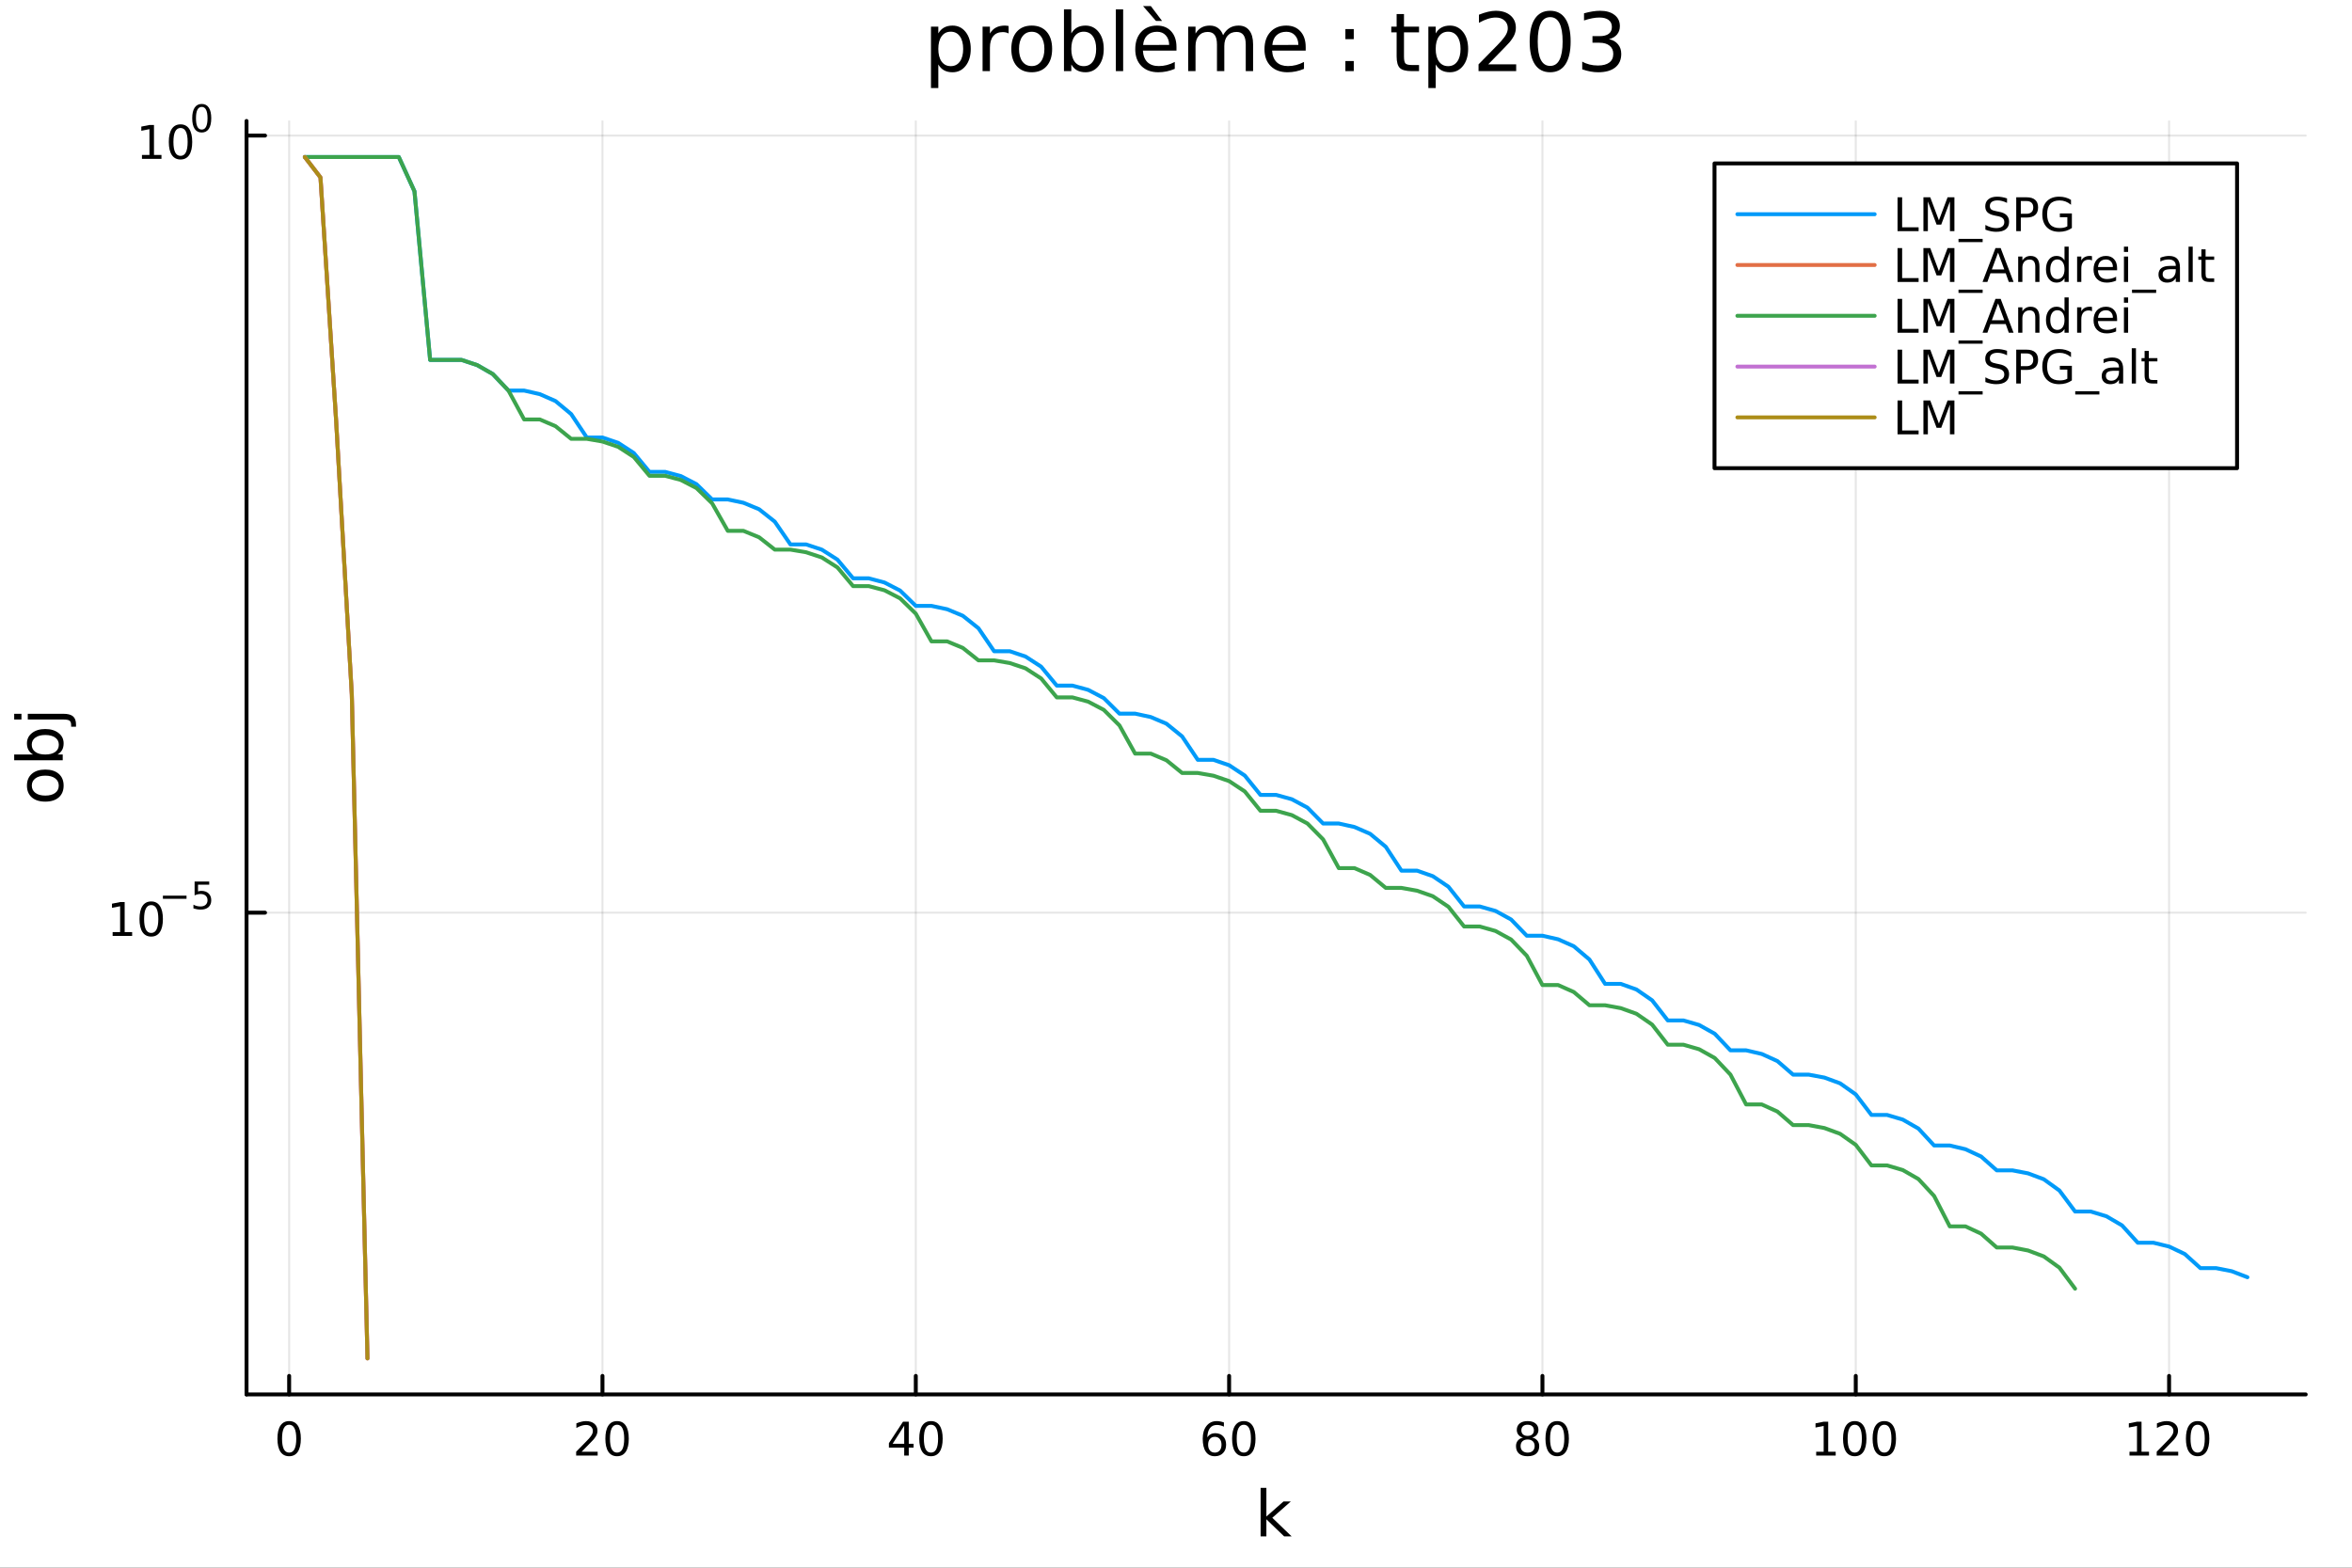 <?xml version="1.0" encoding="utf-8"?>
<svg xmlns="http://www.w3.org/2000/svg" xmlns:xlink="http://www.w3.org/1999/xlink" width="600" height="400" viewBox="0 0 2400 1600">
<rect x="0" y="0" width="2400" height="1600" fill="#333333" stroke="none"/>
<defs>
  <clipPath id="clip250">
    <rect x="0" y="0" width="2400" height="1600"/>
  </clipPath>
</defs>
<path clip-path="url(#clip250)" d="M0 1600 L2400 1600 L2400 0 L0 0  Z" fill="#ffffff" fill-rule="evenodd" fill-opacity="1"/>
<defs>
  <clipPath id="clip251">
    <rect x="480" y="0" width="1681" height="1600"/>
  </clipPath>
</defs>
<path clip-path="url(#clip250)" d="M251.56 1423.18 L2352.76 1423.18 L2352.76 123.472 L251.56 123.472  Z" fill="#ffffff" fill-rule="evenodd" fill-opacity="1"/>
<defs>
  <clipPath id="clip252">
    <rect x="251" y="123" width="2102" height="1301"/>
  </clipPath>
</defs>
<polyline clip-path="url(#clip252)" style="stroke:#000000; stroke-linecap:round; stroke-linejoin:round; stroke-width:2; stroke-opacity:0.1; fill:none" points="295.042,1423.18 295.042,123.472 "/>
<polyline clip-path="url(#clip252)" style="stroke:#000000; stroke-linecap:round; stroke-linejoin:round; stroke-width:2; stroke-opacity:0.1; fill:none" points="614.761,1423.18 614.761,123.472 "/>
<polyline clip-path="url(#clip252)" style="stroke:#000000; stroke-linecap:round; stroke-linejoin:round; stroke-width:2; stroke-opacity:0.1; fill:none" points="934.481,1423.18 934.481,123.472 "/>
<polyline clip-path="url(#clip252)" style="stroke:#000000; stroke-linecap:round; stroke-linejoin:round; stroke-width:2; stroke-opacity:0.1; fill:none" points="1254.2,1423.18 1254.2,123.472 "/>
<polyline clip-path="url(#clip252)" style="stroke:#000000; stroke-linecap:round; stroke-linejoin:round; stroke-width:2; stroke-opacity:0.1; fill:none" points="1573.92,1423.18 1573.92,123.472 "/>
<polyline clip-path="url(#clip252)" style="stroke:#000000; stroke-linecap:round; stroke-linejoin:round; stroke-width:2; stroke-opacity:0.1; fill:none" points="1893.64,1423.18 1893.64,123.472 "/>
<polyline clip-path="url(#clip252)" style="stroke:#000000; stroke-linecap:round; stroke-linejoin:round; stroke-width:2; stroke-opacity:0.1; fill:none" points="2213.36,1423.18 2213.36,123.472 "/>
<polyline clip-path="url(#clip250)" style="stroke:#000000; stroke-linecap:round; stroke-linejoin:round; stroke-width:4; stroke-opacity:1; fill:none" points="251.56,1423.18 2352.76,1423.18 "/>
<polyline clip-path="url(#clip250)" style="stroke:#000000; stroke-linecap:round; stroke-linejoin:round; stroke-width:4; stroke-opacity:1; fill:none" points="295.042,1423.18 295.042,1404.28 "/>
<polyline clip-path="url(#clip250)" style="stroke:#000000; stroke-linecap:round; stroke-linejoin:round; stroke-width:4; stroke-opacity:1; fill:none" points="614.761,1423.18 614.761,1404.28 "/>
<polyline clip-path="url(#clip250)" style="stroke:#000000; stroke-linecap:round; stroke-linejoin:round; stroke-width:4; stroke-opacity:1; fill:none" points="934.481,1423.18 934.481,1404.28 "/>
<polyline clip-path="url(#clip250)" style="stroke:#000000; stroke-linecap:round; stroke-linejoin:round; stroke-width:4; stroke-opacity:1; fill:none" points="1254.2,1423.18 1254.2,1404.28 "/>
<polyline clip-path="url(#clip250)" style="stroke:#000000; stroke-linecap:round; stroke-linejoin:round; stroke-width:4; stroke-opacity:1; fill:none" points="1573.92,1423.18 1573.92,1404.28 "/>
<polyline clip-path="url(#clip250)" style="stroke:#000000; stroke-linecap:round; stroke-linejoin:round; stroke-width:4; stroke-opacity:1; fill:none" points="1893.64,1423.18 1893.64,1404.28 "/>
<polyline clip-path="url(#clip250)" style="stroke:#000000; stroke-linecap:round; stroke-linejoin:round; stroke-width:4; stroke-opacity:1; fill:none" points="2213.36,1423.18 2213.36,1404.28 "/>
<path clip-path="url(#clip250)" d="M295.042 1454.1 Q291.431 1454.1 289.602 1457.66 Q287.797 1461.2 287.797 1468.33 Q287.797 1475.44 289.602 1479.01 Q291.431 1482.55 295.042 1482.55 Q298.676 1482.55 300.482 1479.01 Q302.311 1475.44 302.311 1468.33 Q302.311 1461.2 300.482 1457.66 Q298.676 1454.1 295.042 1454.1 M295.042 1450.39 Q300.852 1450.39 303.908 1455 Q306.986 1459.58 306.986 1468.33 Q306.986 1477.06 303.908 1481.67 Q300.852 1486.25 295.042 1486.25 Q289.232 1486.25 286.153 1481.67 Q283.098 1477.06 283.098 1468.33 Q283.098 1459.58 286.153 1455 Q289.232 1450.39 295.042 1450.39 Z" fill="#000000" fill-rule="nonzero" fill-opacity="1" /><path clip-path="url(#clip250)" d="M593.535 1481.64 L609.854 1481.64 L609.854 1485.58 L587.91 1485.58 L587.91 1481.64 Q590.572 1478.89 595.155 1474.26 Q599.762 1469.61 600.942 1468.27 Q603.187 1465.74 604.067 1464.01 Q604.97 1462.25 604.97 1460.56 Q604.97 1457.8 603.025 1456.07 Q601.104 1454.33 598.002 1454.33 Q595.803 1454.33 593.35 1455.09 Q590.919 1455.86 588.141 1457.41 L588.141 1452.69 Q590.965 1451.55 593.419 1450.97 Q595.873 1450.39 597.91 1450.39 Q603.28 1450.39 606.474 1453.08 Q609.669 1455.77 609.669 1460.26 Q609.669 1462.39 608.859 1464.31 Q608.072 1466.2 605.965 1468.8 Q605.386 1469.47 602.285 1472.69 Q599.183 1475.88 593.535 1481.64 Z" fill="#000000" fill-rule="nonzero" fill-opacity="1" /><path clip-path="url(#clip250)" d="M629.669 1454.1 Q626.058 1454.1 624.229 1457.66 Q622.423 1461.2 622.423 1468.33 Q622.423 1475.44 624.229 1479.01 Q626.058 1482.55 629.669 1482.55 Q633.303 1482.55 635.109 1479.01 Q636.937 1475.44 636.937 1468.33 Q636.937 1461.2 635.109 1457.66 Q633.303 1454.1 629.669 1454.1 M629.669 1450.39 Q635.479 1450.39 638.534 1455 Q641.613 1459.58 641.613 1468.33 Q641.613 1477.06 638.534 1481.67 Q635.479 1486.25 629.669 1486.25 Q623.859 1486.25 620.78 1481.67 Q617.724 1477.06 617.724 1468.33 Q617.724 1459.58 620.78 1455 Q623.859 1450.39 629.669 1450.39 Z" fill="#000000" fill-rule="nonzero" fill-opacity="1" /><path clip-path="url(#clip250)" d="M922.652 1455.09 L910.847 1473.54 L922.652 1473.54 L922.652 1455.09 M921.425 1451.02 L927.305 1451.02 L927.305 1473.54 L932.235 1473.54 L932.235 1477.43 L927.305 1477.43 L927.305 1485.58 L922.652 1485.58 L922.652 1477.43 L907.05 1477.43 L907.05 1472.92 L921.425 1451.02 Z" fill="#000000" fill-rule="nonzero" fill-opacity="1" /><path clip-path="url(#clip250)" d="M949.967 1454.1 Q946.356 1454.1 944.527 1457.66 Q942.722 1461.2 942.722 1468.33 Q942.722 1475.44 944.527 1479.01 Q946.356 1482.55 949.967 1482.55 Q953.601 1482.55 955.407 1479.01 Q957.235 1475.44 957.235 1468.33 Q957.235 1461.2 955.407 1457.66 Q953.601 1454.1 949.967 1454.1 M949.967 1450.39 Q955.777 1450.39 958.833 1455 Q961.911 1459.58 961.911 1468.33 Q961.911 1477.06 958.833 1481.67 Q955.777 1486.25 949.967 1486.25 Q944.157 1486.25 941.078 1481.67 Q938.022 1477.06 938.022 1468.33 Q938.022 1459.58 941.078 1455 Q944.157 1450.39 949.967 1450.39 Z" fill="#000000" fill-rule="nonzero" fill-opacity="1" /><path clip-path="url(#clip250)" d="M1239.61 1466.44 Q1236.46 1466.44 1234.61 1468.59 Q1232.78 1470.74 1232.78 1474.49 Q1232.78 1478.22 1234.61 1480.39 Q1236.46 1482.55 1239.61 1482.55 Q1242.75 1482.55 1244.58 1480.39 Q1246.43 1478.22 1246.43 1474.49 Q1246.43 1470.74 1244.58 1468.59 Q1242.75 1466.44 1239.61 1466.44 M1248.89 1451.78 L1248.89 1456.04 Q1247.13 1455.21 1245.32 1454.77 Q1243.54 1454.33 1241.78 1454.33 Q1237.15 1454.33 1234.7 1457.45 Q1232.27 1460.58 1231.92 1466.9 Q1233.29 1464.89 1235.35 1463.82 Q1237.41 1462.73 1239.88 1462.73 Q1245.09 1462.73 1248.1 1465.9 Q1251.13 1469.05 1251.13 1474.49 Q1251.13 1479.82 1247.98 1483.03 Q1244.84 1486.25 1239.61 1486.25 Q1233.61 1486.25 1230.44 1481.67 Q1227.27 1477.06 1227.27 1468.33 Q1227.27 1460.14 1231.16 1455.28 Q1235.05 1450.39 1241.6 1450.39 Q1243.36 1450.39 1245.14 1450.74 Q1246.94 1451.09 1248.89 1451.78 Z" fill="#000000" fill-rule="nonzero" fill-opacity="1" /><path clip-path="url(#clip250)" d="M1269.19 1454.1 Q1265.58 1454.1 1263.75 1457.66 Q1261.94 1461.2 1261.94 1468.33 Q1261.94 1475.44 1263.75 1479.01 Q1265.58 1482.55 1269.19 1482.55 Q1272.82 1482.55 1274.63 1479.01 Q1276.46 1475.44 1276.46 1468.33 Q1276.46 1461.2 1274.63 1457.66 Q1272.82 1454.1 1269.19 1454.1 M1269.19 1450.39 Q1275 1450.39 1278.05 1455 Q1281.13 1459.58 1281.13 1468.33 Q1281.13 1477.06 1278.05 1481.67 Q1275 1486.25 1269.19 1486.25 Q1263.38 1486.25 1260.3 1481.67 Q1257.24 1477.06 1257.24 1468.33 Q1257.24 1459.58 1260.3 1455 Q1263.38 1450.39 1269.19 1450.39 Z" fill="#000000" fill-rule="nonzero" fill-opacity="1" /><path clip-path="url(#clip250)" d="M1558.79 1469.17 Q1555.46 1469.17 1553.54 1470.95 Q1551.64 1472.73 1551.64 1475.86 Q1551.64 1478.98 1553.54 1480.77 Q1555.46 1482.55 1558.79 1482.55 Q1562.13 1482.55 1564.05 1480.77 Q1565.97 1478.96 1565.97 1475.86 Q1565.97 1472.73 1564.05 1470.95 Q1562.15 1469.17 1558.79 1469.17 M1554.12 1467.18 Q1551.11 1466.44 1549.42 1464.38 Q1547.75 1462.32 1547.75 1459.35 Q1547.75 1455.21 1550.69 1452.8 Q1553.65 1450.39 1558.79 1450.39 Q1563.95 1450.39 1566.89 1452.8 Q1569.83 1455.21 1569.83 1459.35 Q1569.83 1462.32 1568.14 1464.38 Q1566.48 1466.44 1563.49 1467.18 Q1566.87 1467.96 1568.75 1470.26 Q1570.64 1472.55 1570.64 1475.86 Q1570.64 1480.88 1567.57 1483.57 Q1564.51 1486.25 1558.79 1486.25 Q1553.07 1486.25 1550 1483.57 Q1546.94 1480.88 1546.94 1475.86 Q1546.94 1472.55 1548.84 1470.26 Q1550.74 1467.96 1554.12 1467.18 M1552.4 1459.79 Q1552.4 1462.48 1554.07 1463.98 Q1555.76 1465.49 1558.79 1465.49 Q1561.8 1465.49 1563.49 1463.98 Q1565.2 1462.48 1565.2 1459.79 Q1565.2 1457.11 1563.49 1455.6 Q1561.8 1454.1 1558.79 1454.1 Q1555.76 1454.1 1554.07 1455.6 Q1552.4 1457.11 1552.4 1459.79 Z" fill="#000000" fill-rule="nonzero" fill-opacity="1" /><path clip-path="url(#clip250)" d="M1588.95 1454.1 Q1585.34 1454.1 1583.51 1457.66 Q1581.71 1461.2 1581.71 1468.33 Q1581.71 1475.44 1583.51 1479.01 Q1585.34 1482.55 1588.95 1482.55 Q1592.59 1482.55 1594.39 1479.01 Q1596.22 1475.44 1596.22 1468.33 Q1596.22 1461.2 1594.39 1457.66 Q1592.59 1454.1 1588.95 1454.1 M1588.95 1450.39 Q1594.76 1450.39 1597.82 1455 Q1600.9 1459.58 1600.9 1468.33 Q1600.9 1477.06 1597.82 1481.67 Q1594.76 1486.25 1588.95 1486.25 Q1583.14 1486.25 1580.07 1481.67 Q1577.01 1477.06 1577.01 1468.33 Q1577.01 1459.58 1580.07 1455 Q1583.14 1450.39 1588.95 1450.39 Z" fill="#000000" fill-rule="nonzero" fill-opacity="1" /><path clip-path="url(#clip250)" d="M1853.25 1481.64 L1860.88 1481.64 L1860.88 1455.28 L1852.57 1456.95 L1852.57 1452.69 L1860.84 1451.02 L1865.51 1451.02 L1865.51 1481.64 L1873.15 1481.64 L1873.15 1485.58 L1853.25 1485.58 L1853.25 1481.64 Z" fill="#000000" fill-rule="nonzero" fill-opacity="1" /><path clip-path="url(#clip250)" d="M1892.6 1454.1 Q1888.99 1454.1 1887.16 1457.66 Q1885.35 1461.2 1885.35 1468.33 Q1885.35 1475.44 1887.16 1479.01 Q1888.99 1482.55 1892.6 1482.55 Q1896.23 1482.55 1898.04 1479.01 Q1899.87 1475.44 1899.87 1468.33 Q1899.87 1461.2 1898.04 1457.66 Q1896.23 1454.1 1892.6 1454.1 M1892.6 1450.39 Q1898.41 1450.39 1901.46 1455 Q1904.54 1459.58 1904.54 1468.33 Q1904.54 1477.06 1901.46 1481.67 Q1898.41 1486.25 1892.6 1486.25 Q1886.79 1486.25 1883.71 1481.67 Q1880.65 1477.06 1880.65 1468.33 Q1880.65 1459.58 1883.71 1455 Q1886.79 1450.39 1892.6 1450.39 Z" fill="#000000" fill-rule="nonzero" fill-opacity="1" /><path clip-path="url(#clip250)" d="M1922.76 1454.1 Q1919.15 1454.1 1917.32 1457.66 Q1915.51 1461.2 1915.51 1468.33 Q1915.51 1475.44 1917.32 1479.01 Q1919.15 1482.55 1922.76 1482.55 Q1926.39 1482.55 1928.2 1479.01 Q1930.03 1475.44 1930.03 1468.33 Q1930.03 1461.2 1928.2 1457.66 Q1926.39 1454.1 1922.76 1454.1 M1922.76 1450.39 Q1928.57 1450.39 1931.62 1455 Q1934.7 1459.58 1934.7 1468.33 Q1934.7 1477.06 1931.62 1481.67 Q1928.57 1486.25 1922.76 1486.25 Q1916.95 1486.25 1913.87 1481.67 Q1910.81 1477.06 1910.81 1468.33 Q1910.81 1459.58 1913.87 1455 Q1916.95 1450.39 1922.76 1450.39 Z" fill="#000000" fill-rule="nonzero" fill-opacity="1" /><path clip-path="url(#clip250)" d="M2172.96 1481.64 L2180.6 1481.64 L2180.6 1455.28 L2172.29 1456.95 L2172.29 1452.69 L2180.56 1451.02 L2185.23 1451.02 L2185.23 1481.64 L2192.87 1481.64 L2192.87 1485.58 L2172.96 1485.58 L2172.96 1481.64 Z" fill="#000000" fill-rule="nonzero" fill-opacity="1" /><path clip-path="url(#clip250)" d="M2206.34 1481.64 L2222.66 1481.64 L2222.66 1485.58 L2200.72 1485.58 L2200.72 1481.64 Q2203.38 1478.89 2207.96 1474.26 Q2212.57 1469.61 2213.75 1468.27 Q2216 1465.74 2216.88 1464.01 Q2217.78 1462.25 2217.78 1460.56 Q2217.78 1457.8 2215.84 1456.07 Q2213.91 1454.33 2210.81 1454.33 Q2208.61 1454.33 2206.16 1455.09 Q2203.73 1455.86 2200.95 1457.41 L2200.95 1452.69 Q2203.77 1451.55 2206.23 1450.97 Q2208.68 1450.39 2210.72 1450.39 Q2216.09 1450.39 2219.28 1453.08 Q2222.48 1455.77 2222.48 1460.26 Q2222.48 1462.39 2221.67 1464.31 Q2220.88 1466.2 2218.77 1468.8 Q2218.2 1469.47 2215.09 1472.69 Q2211.99 1475.88 2206.34 1481.64 Z" fill="#000000" fill-rule="nonzero" fill-opacity="1" /><path clip-path="url(#clip250)" d="M2242.48 1454.1 Q2238.87 1454.1 2237.04 1457.66 Q2235.23 1461.2 2235.23 1468.33 Q2235.23 1475.44 2237.04 1479.01 Q2238.87 1482.55 2242.48 1482.55 Q2246.11 1482.55 2247.92 1479.01 Q2249.75 1475.44 2249.75 1468.33 Q2249.75 1461.2 2247.92 1457.66 Q2246.11 1454.1 2242.48 1454.1 M2242.48 1450.39 Q2248.29 1450.39 2251.34 1455 Q2254.42 1459.58 2254.42 1468.33 Q2254.42 1477.06 2251.34 1481.67 Q2248.29 1486.25 2242.48 1486.25 Q2236.67 1486.25 2233.59 1481.67 Q2230.53 1477.06 2230.53 1468.33 Q2230.53 1459.58 2233.59 1455 Q2236.67 1450.39 2242.48 1450.39 Z" fill="#000000" fill-rule="nonzero" fill-opacity="1" /><path clip-path="url(#clip250)" d="M1286.34 1518.52 L1292.23 1518.52 L1292.23 1547.77 L1309.7 1532.4 L1317.18 1532.4 L1298.27 1549.07 L1317.98 1568.04 L1310.34 1568.04 L1292.23 1550.63 L1292.23 1568.04 L1286.34 1568.04 L1286.34 1518.52 Z" fill="#000000" fill-rule="nonzero" fill-opacity="1" /><polyline clip-path="url(#clip252)" style="stroke:#000000; stroke-linecap:round; stroke-linejoin:round; stroke-width:2; stroke-opacity:0.1; fill:none" points="251.56,931.48 2352.76,931.48 "/>
<polyline clip-path="url(#clip252)" style="stroke:#000000; stroke-linecap:round; stroke-linejoin:round; stroke-width:2; stroke-opacity:0.1; fill:none" points="251.56,138.374 2352.76,138.374 "/>
<polyline clip-path="url(#clip250)" style="stroke:#000000; stroke-linecap:round; stroke-linejoin:round; stroke-width:4; stroke-opacity:1; fill:none" points="251.56,1423.18 251.56,123.472 "/>
<polyline clip-path="url(#clip250)" style="stroke:#000000; stroke-linecap:round; stroke-linejoin:round; stroke-width:4; stroke-opacity:1; fill:none" points="251.56,931.48 270.458,931.48 "/>
<polyline clip-path="url(#clip250)" style="stroke:#000000; stroke-linecap:round; stroke-linejoin:round; stroke-width:4; stroke-opacity:1; fill:none" points="251.56,138.374 270.458,138.374 "/>
<path clip-path="url(#clip250)" d="M114.931 951.273 L122.57 951.273 L122.57 924.907 L114.26 926.574 L114.26 922.314 L122.524 920.648 L127.2 920.648 L127.2 951.273 L134.839 951.273 L134.839 955.208 L114.931 955.208 L114.931 951.273 Z" fill="#000000" fill-rule="nonzero" fill-opacity="1" /><path clip-path="url(#clip250)" d="M154.283 923.726 Q150.672 923.726 148.843 927.291 Q147.038 930.833 147.038 937.963 Q147.038 945.069 148.843 948.634 Q150.672 952.175 154.283 952.175 Q157.917 952.175 159.723 948.634 Q161.552 945.069 161.552 937.963 Q161.552 930.833 159.723 927.291 Q157.917 923.726 154.283 923.726 M154.283 920.023 Q160.093 920.023 163.149 924.629 Q166.227 929.213 166.227 937.963 Q166.227 946.689 163.149 951.296 Q160.093 955.879 154.283 955.879 Q148.473 955.879 145.394 951.296 Q142.339 946.689 142.339 937.963 Q142.339 929.213 145.394 924.629 Q148.473 920.023 154.283 920.023 Z" fill="#000000" fill-rule="nonzero" fill-opacity="1" /><path clip-path="url(#clip250)" d="M166.227 914.124 L190.339 914.124 L190.339 917.321 L166.227 917.321 L166.227 914.124 Z" fill="#000000" fill-rule="nonzero" fill-opacity="1" /><path clip-path="url(#clip250)" d="M198.577 899.717 L213.491 899.717 L213.491 902.915 L202.056 902.915 L202.056 909.798 Q202.884 909.516 203.711 909.385 Q204.539 909.234 205.366 909.234 Q210.068 909.234 212.814 911.811 Q215.56 914.387 215.56 918.788 Q215.56 923.321 212.739 925.841 Q209.918 928.343 204.783 928.343 Q203.015 928.343 201.172 928.042 Q199.348 927.741 197.392 927.139 L197.392 923.321 Q199.085 924.243 200.89 924.694 Q202.696 925.145 204.708 925.145 Q207.962 925.145 209.861 923.434 Q211.761 921.722 211.761 918.788 Q211.761 915.854 209.861 914.143 Q207.962 912.431 204.708 912.431 Q203.185 912.431 201.661 912.77 Q200.157 913.109 198.577 913.823 L198.577 899.717 Z" fill="#000000" fill-rule="nonzero" fill-opacity="1" /><path clip-path="url(#clip250)" d="M144.855 158.167 L152.493 158.167 L152.493 131.801 L144.183 133.468 L144.183 129.208 L152.447 127.542 L157.123 127.542 L157.123 158.167 L164.762 158.167 L164.762 162.102 L144.855 162.102 L144.855 158.167 Z" fill="#000000" fill-rule="nonzero" fill-opacity="1" /><path clip-path="url(#clip250)" d="M184.206 130.621 Q180.595 130.621 178.766 134.185 Q176.961 137.727 176.961 144.857 Q176.961 151.963 178.766 155.528 Q180.595 159.069 184.206 159.069 Q187.84 159.069 189.646 155.528 Q191.475 151.963 191.475 144.857 Q191.475 137.727 189.646 134.185 Q187.84 130.621 184.206 130.621 M184.206 126.917 Q190.016 126.917 193.072 131.523 Q196.151 136.107 196.151 144.857 Q196.151 153.583 193.072 158.19 Q190.016 162.773 184.206 162.773 Q178.396 162.773 175.317 158.19 Q172.262 153.583 172.262 144.857 Q172.262 136.107 175.317 131.523 Q178.396 126.917 184.206 126.917 Z" fill="#000000" fill-rule="nonzero" fill-opacity="1" /><path clip-path="url(#clip250)" d="M205.855 109.113 Q202.921 109.113 201.436 112.009 Q199.969 114.887 199.969 120.68 Q199.969 126.454 201.436 129.35 Q202.921 132.228 205.855 132.228 Q208.808 132.228 210.275 129.35 Q211.761 126.454 211.761 120.68 Q211.761 114.887 210.275 112.009 Q208.808 109.113 205.855 109.113 M205.855 106.104 Q210.576 106.104 213.059 109.846 Q215.56 113.57 215.56 120.68 Q215.56 127.77 213.059 131.513 Q210.576 135.237 205.855 135.237 Q201.135 135.237 198.633 131.513 Q196.151 127.77 196.151 120.68 Q196.151 113.57 198.633 109.846 Q201.135 106.104 205.855 106.104 Z" fill="#000000" fill-rule="nonzero" fill-opacity="1" /><path clip-path="url(#clip250)" d="M32.462 801.797 Q32.462 806.507 36.154 809.244 Q39.815 811.982 46.212 811.982 Q52.609 811.982 56.302 809.276 Q59.962 806.539 59.962 801.797 Q59.962 797.118 56.27 794.381 Q52.578 791.643 46.212 791.643 Q39.878 791.643 36.186 794.381 Q32.462 797.118 32.462 801.797 M27.497 801.797 Q27.497 794.158 32.462 789.797 Q37.427 785.437 46.212 785.437 Q54.965 785.437 59.962 789.797 Q64.927 794.158 64.927 801.797 Q64.927 809.467 59.962 813.828 Q54.965 818.156 46.212 818.156 Q37.427 818.156 32.462 813.828 Q27.497 809.467 27.497 801.797 Z" fill="#000000" fill-rule="nonzero" fill-opacity="1" /><path clip-path="url(#clip250)" d="M46.212 750.139 Q39.751 750.139 36.09 752.812 Q32.398 755.454 32.398 760.101 Q32.398 764.748 36.09 767.422 Q39.751 770.064 46.212 770.064 Q52.673 770.064 56.365 767.422 Q60.026 764.748 60.026 760.101 Q60.026 755.454 56.365 752.812 Q52.673 750.139 46.212 750.139 M33.767 770.064 Q30.584 768.218 29.056 765.417 Q27.497 762.584 27.497 758.669 Q27.497 752.176 32.653 748.134 Q37.809 744.06 46.212 744.06 Q54.615 744.06 59.771 748.134 Q64.927 752.176 64.927 758.669 Q64.927 762.584 63.399 765.417 Q61.84 768.218 58.657 770.064 L64.004 770.064 L64.004 775.952 L14.479 775.952 L14.479 770.064 L33.767 770.064 Z" fill="#000000" fill-rule="nonzero" fill-opacity="1" /><path clip-path="url(#clip250)" d="M28.356 734.352 L28.356 728.495 L64.641 728.495 Q71.452 728.495 74.508 731.105 Q77.563 733.684 77.563 739.445 L77.563 741.673 L72.598 741.673 L72.598 740.113 Q72.598 736.771 71.038 735.561 Q69.51 734.352 64.641 734.352 L28.356 734.352 M14.479 734.352 L14.479 728.495 L21.895 728.495 L21.895 734.352 L14.479 734.352 Z" fill="#000000" fill-rule="nonzero" fill-opacity="1" /><path clip-path="url(#clip250)" d="M957.467 65.77 L957.467 89.833 L949.972 89.833 L949.972 27.206 L957.467 27.206 L957.467 34.092 Q959.816 30.041 963.381 28.097 Q966.986 26.112 971.969 26.112 Q980.233 26.112 985.377 32.675 Q990.563 39.237 990.563 49.931 Q990.563 60.626 985.377 67.188 Q980.233 73.751 971.969 73.751 Q966.986 73.751 963.381 71.806 Q959.816 69.821 957.467 65.77 M982.825 49.931 Q982.825 41.708 979.423 37.05 Q976.06 32.35 970.146 32.35 Q964.232 32.35 960.829 37.05 Q957.467 41.708 957.467 49.931 Q957.467 58.155 960.829 62.854 Q964.232 67.512 970.146 67.512 Q976.06 67.512 979.423 62.854 Q982.825 58.155 982.825 49.931 Z" fill="#000000" fill-rule="nonzero" fill-opacity="1" /><path clip-path="url(#clip250)" d="M1029.21 34.173 Q1027.95 33.444 1026.45 33.12 Q1025 32.756 1023.21 32.756 Q1016.89 32.756 1013.49 36.888 Q1010.13 40.979 1010.13 48.676 L1010.13 72.576 L1002.63 72.576 L1002.63 27.206 L1010.13 27.206 L1010.13 34.254 Q1012.48 30.122 1016.25 28.138 Q1020.01 26.112 1025.4 26.112 Q1026.17 26.112 1027.1 26.234 Q1028.03 26.315 1029.17 26.517 L1029.21 34.173 Z" fill="#000000" fill-rule="nonzero" fill-opacity="1" /><path clip-path="url(#clip250)" d="M1052.78 32.431 Q1046.79 32.431 1043.31 37.131 Q1039.82 41.789 1039.82 49.931 Q1039.82 58.074 1043.26 62.773 Q1046.75 67.431 1052.78 67.431 Q1058.74 67.431 1062.22 62.732 Q1065.71 58.033 1065.71 49.931 Q1065.71 41.87 1062.22 37.171 Q1058.74 32.431 1052.78 32.431 M1052.78 26.112 Q1062.51 26.112 1068.06 32.431 Q1073.61 38.751 1073.61 49.931 Q1073.61 61.071 1068.06 67.431 Q1062.51 73.751 1052.78 73.751 Q1043.02 73.751 1037.47 67.431 Q1031.96 61.071 1031.96 49.931 Q1031.96 38.751 1037.47 32.431 Q1043.02 26.112 1052.78 26.112 Z" fill="#000000" fill-rule="nonzero" fill-opacity="1" /><path clip-path="url(#clip250)" d="M1118.53 49.931 Q1118.53 41.708 1115.13 37.05 Q1111.77 32.35 1105.85 32.35 Q1099.94 32.35 1096.53 37.05 Q1093.17 41.708 1093.17 49.931 Q1093.17 58.155 1096.53 62.854 Q1099.94 67.512 1105.85 67.512 Q1111.77 67.512 1115.13 62.854 Q1118.53 58.155 1118.53 49.931 M1093.17 34.092 Q1095.52 30.041 1099.09 28.097 Q1102.69 26.112 1107.67 26.112 Q1115.94 26.112 1121.08 32.675 Q1126.27 39.237 1126.27 49.931 Q1126.27 60.626 1121.08 67.188 Q1115.94 73.751 1107.67 73.751 Q1102.69 73.751 1099.09 71.806 Q1095.52 69.821 1093.17 65.77 L1093.17 72.576 L1085.68 72.576 L1085.68 9.544 L1093.17 9.544 L1093.17 34.092 Z" fill="#000000" fill-rule="nonzero" fill-opacity="1" /><path clip-path="url(#clip250)" d="M1138.62 9.544 L1146.08 9.544 L1146.08 72.576 L1138.62 72.576 L1138.62 9.544 Z" fill="#000000" fill-rule="nonzero" fill-opacity="1" /><path clip-path="url(#clip250)" d="M1200.48 48.028 L1200.48 51.673 L1166.21 51.673 Q1166.7 59.37 1170.83 63.421 Q1175 67.431 1182.41 67.431 Q1186.71 67.431 1190.72 66.378 Q1194.77 65.325 1198.74 63.218 L1198.74 70.267 Q1194.73 71.968 1190.52 72.86 Q1186.3 73.751 1181.97 73.751 Q1171.11 73.751 1164.75 67.431 Q1158.43 61.112 1158.43 50.337 Q1158.43 39.197 1164.43 32.675 Q1170.46 26.112 1180.67 26.112 Q1189.83 26.112 1195.13 32.026 Q1200.48 37.9 1200.48 48.028 M1193.03 45.84 Q1192.95 39.723 1189.58 36.077 Q1186.26 32.431 1180.75 32.431 Q1174.51 32.431 1170.75 35.956 Q1167.02 39.48 1166.45 45.88 L1193.03 45.84 M1174.35 6.222 L1185.78 21.373 L1179.58 21.373 L1166.37 6.222 L1174.35 6.222 Z" fill="#000000" fill-rule="nonzero" fill-opacity="1" /><path clip-path="url(#clip250)" d="M1248.04 35.915 Q1250.83 30.892 1254.72 28.502 Q1258.61 26.112 1263.88 26.112 Q1270.97 26.112 1274.81 31.095 Q1278.66 36.037 1278.66 45.192 L1278.66 72.576 L1271.17 72.576 L1271.17 45.435 Q1271.17 38.913 1268.86 35.753 Q1266.55 32.594 1261.81 32.594 Q1256.02 32.594 1252.66 36.442 Q1249.29 40.29 1249.29 46.934 L1249.29 72.576 L1241.8 72.576 L1241.8 45.435 Q1241.8 38.873 1239.49 35.753 Q1237.18 32.594 1232.36 32.594 Q1226.65 32.594 1223.29 36.482 Q1219.92 40.331 1219.92 46.934 L1219.92 72.576 L1212.43 72.576 L1212.43 27.206 L1219.92 27.206 L1219.92 34.254 Q1222.48 30.082 1226.04 28.097 Q1229.61 26.112 1234.51 26.112 Q1239.45 26.112 1242.89 28.624 Q1246.38 31.135 1248.04 35.915 Z" fill="#000000" fill-rule="nonzero" fill-opacity="1" /><path clip-path="url(#clip250)" d="M1332.34 48.028 L1332.34 51.673 L1298.07 51.673 Q1298.55 59.37 1302.68 63.421 Q1306.86 67.431 1314.27 67.431 Q1318.56 67.431 1322.57 66.378 Q1326.63 65.325 1330.6 63.218 L1330.6 70.267 Q1326.59 71.968 1322.37 72.86 Q1318.16 73.751 1313.82 73.751 Q1302.97 73.751 1296.61 67.431 Q1290.29 61.112 1290.29 50.337 Q1290.29 39.197 1296.28 32.675 Q1302.32 26.112 1312.53 26.112 Q1321.68 26.112 1326.99 32.026 Q1332.34 37.9 1332.34 48.028 M1324.88 45.84 Q1324.8 39.723 1321.44 36.077 Q1318.12 32.431 1312.61 32.431 Q1306.37 32.431 1302.6 35.956 Q1298.88 39.48 1298.31 45.88 L1324.88 45.84 Z" fill="#000000" fill-rule="nonzero" fill-opacity="1" /><path clip-path="url(#clip250)" d="M1372.85 62.287 L1381.39 62.287 L1381.39 72.576 L1372.85 72.576 L1372.85 62.287 M1372.85 29.677 L1381.39 29.677 L1381.39 39.966 L1372.85 39.966 L1372.85 29.677 Z" fill="#000000" fill-rule="nonzero" fill-opacity="1" /><path clip-path="url(#clip250)" d="M1432.64 14.324 L1432.64 27.206 L1447.99 27.206 L1447.99 32.999 L1432.64 32.999 L1432.64 57.628 Q1432.64 63.178 1434.14 64.758 Q1435.68 66.338 1440.33 66.338 L1447.99 66.338 L1447.99 72.576 L1440.33 72.576 Q1431.71 72.576 1428.42 69.376 Q1425.14 66.135 1425.14 57.628 L1425.14 32.999 L1419.67 32.999 L1419.67 27.206 L1425.14 27.206 L1425.14 14.324 L1432.64 14.324 Z" fill="#000000" fill-rule="nonzero" fill-opacity="1" /><path clip-path="url(#clip250)" d="M1465 65.77 L1465 89.833 L1457.51 89.833 L1457.51 27.206 L1465 27.206 L1465 34.092 Q1467.35 30.041 1470.92 28.097 Q1474.52 26.112 1479.51 26.112 Q1487.77 26.112 1492.92 32.675 Q1498.1 39.237 1498.1 49.931 Q1498.1 60.626 1492.92 67.188 Q1487.77 73.751 1479.51 73.751 Q1474.52 73.751 1470.92 71.806 Q1467.35 69.821 1465 65.77 M1490.36 49.931 Q1490.36 41.708 1486.96 37.05 Q1483.6 32.35 1477.68 32.35 Q1471.77 32.35 1468.37 37.05 Q1465 41.708 1465 49.931 Q1465 58.155 1468.37 62.854 Q1471.77 67.512 1477.68 67.512 Q1483.6 67.512 1486.96 62.854 Q1490.36 58.155 1490.36 49.931 Z" fill="#000000" fill-rule="nonzero" fill-opacity="1" /><path clip-path="url(#clip250)" d="M1518.56 65.689 L1547.12 65.689 L1547.12 72.576 L1508.71 72.576 L1508.71 65.689 Q1513.37 60.869 1521.39 52.767 Q1529.45 44.625 1531.52 42.275 Q1535.45 37.86 1536.99 34.822 Q1538.57 31.743 1538.57 28.786 Q1538.57 23.965 1535.17 20.927 Q1531.8 17.889 1526.38 17.889 Q1522.53 17.889 1518.23 19.226 Q1513.98 20.562 1509.12 23.276 L1509.12 15.013 Q1514.06 13.028 1518.35 12.015 Q1522.65 11.002 1526.21 11.002 Q1535.61 11.002 1541.2 15.701 Q1546.79 20.4 1546.79 28.259 Q1546.79 31.986 1545.37 35.348 Q1544 38.67 1540.31 43.207 Q1539.3 44.382 1533.87 50.013 Q1528.44 55.603 1518.56 65.689 Z" fill="#000000" fill-rule="nonzero" fill-opacity="1" /><path clip-path="url(#clip250)" d="M1581.79 17.484 Q1575.47 17.484 1572.27 23.722 Q1569.11 29.92 1569.11 42.397 Q1569.11 54.833 1572.27 61.071 Q1575.47 67.269 1581.79 67.269 Q1588.15 67.269 1591.31 61.071 Q1594.51 54.833 1594.51 42.397 Q1594.51 29.92 1591.31 23.722 Q1588.15 17.484 1581.79 17.484 M1581.79 11.002 Q1591.96 11.002 1597.31 19.064 Q1602.69 27.084 1602.69 42.397 Q1602.69 57.669 1597.31 65.73 Q1591.96 73.751 1581.79 73.751 Q1571.62 73.751 1566.24 65.73 Q1560.89 57.669 1560.89 42.397 Q1560.89 27.084 1566.24 19.064 Q1571.62 11.002 1581.79 11.002 Z" fill="#000000" fill-rule="nonzero" fill-opacity="1" /><path clip-path="url(#clip250)" d="M1641.87 39.966 Q1647.74 41.222 1651.02 45.192 Q1654.34 49.162 1654.34 54.995 Q1654.34 63.948 1648.19 68.849 Q1642.03 73.751 1630.69 73.751 Q1626.88 73.751 1622.83 72.981 Q1618.82 72.252 1614.52 70.753 L1614.52 62.854 Q1617.93 64.839 1621.98 65.852 Q1626.03 66.864 1630.44 66.864 Q1638.14 66.864 1642.15 63.826 Q1646.2 60.788 1646.2 54.995 Q1646.2 49.648 1642.43 46.65 Q1638.71 43.612 1632.02 43.612 L1624.97 43.612 L1624.97 36.888 L1632.35 36.888 Q1638.38 36.888 1641.58 34.498 Q1644.78 32.067 1644.78 27.53 Q1644.78 22.871 1641.46 20.4 Q1638.18 17.889 1632.02 17.889 Q1628.66 17.889 1624.81 18.618 Q1620.96 19.347 1616.35 20.887 L1616.35 13.595 Q1621 12.299 1625.06 11.65 Q1629.15 11.002 1632.75 11.002 Q1642.07 11.002 1647.5 15.256 Q1652.93 19.469 1652.93 26.679 Q1652.93 31.702 1650.05 35.186 Q1647.17 38.629 1641.87 39.966 Z" fill="#000000" fill-rule="nonzero" fill-opacity="1" /><polyline clip-path="url(#clip252)" style="stroke:#009af9; stroke-linecap:round; stroke-linejoin:round; stroke-width:4; stroke-opacity:1; fill:none" points="311.028,160.256 327.014,160.256 343,160.256 358.986,160.256 374.972,160.256 390.958,160.256 406.944,160.256 422.93,195.227 438.916,367.325 454.902,367.325 470.888,367.325 486.874,372.599 502.86,381.761 518.846,398.62 534.832,398.62 550.818,402.261 566.804,409.302 582.79,422.571 598.775,446.536 614.761,446.536 630.747,451.958 646.733,462.346 662.719,481.602 678.705,481.602 694.691,485.874 710.677,494.147 726.663,509.741 742.649,509.741 758.635,513.14 774.621,519.769 790.607,532.416 806.593,555.661 822.579,555.661 838.565,560.962 854.551,571.175 870.537,590.248 886.523,590.248 902.509,594.501 918.495,602.757 934.481,618.369 950.467,618.369 966.453,621.784 982.439,628.452 998.425,641.192 1014.41,664.661 1030.4,664.661 1046.38,670.035 1062.37,680.391 1078.35,699.74 1094.34,699.74 1110.33,704.068 1126.31,712.466 1142.3,728.347 1158.28,728.347 1174.27,731.829 1190.26,738.625 1206.24,751.604 1222.23,775.498 1238.21,775.498 1254.2,780.985 1270.19,791.553 1286.17,811.281 1302.16,811.281 1318.14,815.704 1334.13,824.283 1350.12,840.489 1366.1,840.489 1382.09,844.05 1398.07,850.996 1414.06,864.25 1430.05,888.616 1446.03,888.616 1462.02,894.227 1478,905.027 1493.99,925.16 1509.98,925.16 1525.96,929.684 1541.95,938.455 1557.93,955.004 1573.92,955.004 1589.91,958.647 1605.89,965.751 1621.88,979.293 1637.86,1004.15 1653.85,1004.15 1669.84,1009.89 1685.82,1020.93 1701.81,1041.47 1717.79,1041.47 1733.78,1046.1 1749.77,1055.07 1765.75,1071.97 1781.74,1071.97 1797.72,1075.7 1813.71,1082.97 1829.7,1096.8 1845.68,1096.8 1861.67,1099.8 1877.65,1105.67 1893.64,1116.96 1909.62,1137.93 1925.61,1137.93 1941.6,1142.67 1957.58,1151.84 1973.57,1169.1 1989.55,1169.1 2005.54,1172.91 2021.53,1180.34 2037.51,1194.48 2053.5,1194.48 2069.48,1197.55 2085.47,1203.55 2101.46,1215.08 2117.44,1236.49 2133.43,1236.49 2149.41,1241.34 2165.4,1250.71 2181.39,1268.34 2197.37,1268.34 2213.36,1272.24 2229.34,1279.84 2245.33,1294.28 2261.32,1294.28 2277.3,1297.42 2293.29,1303.57 "/>
<polyline clip-path="url(#clip252)" style="stroke:#e26f46; stroke-linecap:round; stroke-linejoin:round; stroke-width:4; stroke-opacity:1; fill:none" points="311.028,160.256 327.014,181.107 343,429.584 358.986,708.909 374.972,1386.4 "/>
<polyline clip-path="url(#clip252)" style="stroke:#3da44d; stroke-linecap:round; stroke-linejoin:round; stroke-width:4; stroke-opacity:1; fill:none" points="311.028,160.256 327.014,160.256 343,160.256 358.986,160.256 374.972,160.256 390.958,160.256 406.944,160.256 422.93,195.227 438.916,367.325 454.902,367.325 470.888,367.325 486.874,372.599 502.86,381.761 518.846,398.62 534.832,428.103 550.818,428.103 566.804,434.939 582.79,447.859 598.775,447.859 614.761,450.62 630.747,456.021 646.733,466.38 662.719,485.595 678.705,485.595 694.691,489.859 710.677,498.118 726.663,513.69 742.649,541.796 758.635,541.796 774.621,548.378 790.607,560.948 806.593,560.948 822.579,563.647 838.565,568.942 854.551,579.143 870.537,598.2 886.523,598.2 902.509,602.45 918.495,610.699 934.481,626.303 950.467,654.589 966.453,654.589 982.439,661.245 998.425,673.967 1014.41,673.967 1030.4,676.706 1046.38,682.077 1062.37,692.429 1078.35,711.774 1094.34,711.774 1110.33,716.1 1126.31,724.497 1142.3,740.375 1158.28,769.142 1174.27,769.142 1190.26,775.935 1206.24,788.911 1222.23,788.911 1238.21,791.709 1254.2,797.195 1270.19,807.762 1286.17,827.489 1302.16,827.489 1318.14,831.911 1334.13,840.49 1350.12,856.696 1366.1,886.01 1382.09,886.01 1398.07,892.956 1414.06,906.21 1430.05,906.21 1446.03,909.072 1462.02,914.683 1478,925.483 1493.99,945.615 1509.98,945.615 1525.96,950.14 1541.95,958.91 1557.93,975.459 1573.92,1005.34 1589.91,1005.34 1605.89,1012.44 1621.88,1025.99 1637.86,1025.99 1653.85,1028.92 1669.84,1034.66 1685.82,1045.69 1701.81,1066.24 1717.79,1066.24 1733.78,1070.87 1749.77,1079.84 1765.75,1096.74 1781.74,1127.2 1797.72,1127.2 1813.71,1134.47 1829.7,1148.3 1845.68,1148.3 1861.67,1151.3 1877.65,1157.18 1893.64,1168.46 1909.62,1189.43 1925.61,1189.43 1941.6,1194.17 1957.58,1203.34 1973.57,1220.6 1989.55,1251.65 2005.54,1251.65 2021.53,1259.08 2037.51,1273.21 2053.5,1273.21 2069.48,1276.28 2085.47,1282.29 2101.46,1293.82 2117.44,1315.23 "/>
<polyline clip-path="url(#clip252)" style="stroke:#c271d2; stroke-linecap:round; stroke-linejoin:round; stroke-width:4; stroke-opacity:1; fill:none" points="311.028,160.256 327.014,181.107 343,429.584 358.986,708.909 374.972,1386.4 "/>
<polyline clip-path="url(#clip252)" style="stroke:#ac8d18; stroke-linecap:round; stroke-linejoin:round; stroke-width:4; stroke-opacity:1; fill:none" points="311.028,160.256 327.014,181.107 343,429.584 358.986,708.909 374.972,1386.4 "/>
<path clip-path="url(#clip250)" d="M1749.5 477.836 L2282.72 477.836 L2282.72 166.796 L1749.5 166.796  Z" fill="#ffffff" fill-rule="evenodd" fill-opacity="1"/>
<polyline clip-path="url(#clip250)" style="stroke:#000000; stroke-linecap:round; stroke-linejoin:round; stroke-width:4; stroke-opacity:1; fill:none" points="1749.5,477.836 2282.72,477.836 2282.72,166.796 1749.5,166.796 1749.5,477.836 "/>
<polyline clip-path="url(#clip250)" style="stroke:#009af9; stroke-linecap:round; stroke-linejoin:round; stroke-width:4; stroke-opacity:1; fill:none" points="1772.84,218.636 1912.92,218.636 "/>
<path clip-path="url(#clip250)" d="M1936.27 201.356 L1940.95 201.356 L1940.95 231.981 L1957.77 231.981 L1957.77 235.916 L1936.27 235.916 L1936.27 201.356 Z" fill="#000000" fill-rule="nonzero" fill-opacity="1" /><path clip-path="url(#clip250)" d="M1962.68 201.356 L1969.65 201.356 L1978.47 224.874 L1987.33 201.356 L1994.3 201.356 L1994.3 235.916 L1989.74 235.916 L1989.74 205.569 L1980.83 229.272 L1976.13 229.272 L1967.22 205.569 L1967.22 235.916 L1962.68 235.916 L1962.68 201.356 Z" fill="#000000" fill-rule="nonzero" fill-opacity="1" /><path clip-path="url(#clip250)" d="M2023.1 243.786 L2023.1 247.096 L1998.47 247.096 L1998.47 243.786 L2023.1 243.786 Z" fill="#000000" fill-rule="nonzero" fill-opacity="1" /><path clip-path="url(#clip250)" d="M2048 202.49 L2048 207.05 Q2045.34 205.777 2042.98 205.152 Q2040.62 204.527 2038.42 204.527 Q2034.6 204.527 2032.52 206.008 Q2030.46 207.49 2030.46 210.221 Q2030.46 212.513 2031.82 213.694 Q2033.21 214.851 2037.06 215.569 L2039.88 216.147 Q2045.11 217.143 2047.59 219.666 Q2050.09 222.166 2050.09 226.379 Q2050.09 231.402 2046.71 233.994 Q2043.35 236.587 2036.85 236.587 Q2034.39 236.587 2031.62 236.031 Q2028.86 235.476 2025.9 234.388 L2025.9 229.573 Q2028.75 231.17 2031.48 231.981 Q2034.21 232.791 2036.85 232.791 Q2040.85 232.791 2043.03 231.217 Q2045.2 229.643 2045.2 226.726 Q2045.2 224.18 2043.63 222.744 Q2042.08 221.309 2038.51 220.592 L2035.67 220.036 Q2030.44 218.995 2028.1 216.772 Q2025.76 214.55 2025.76 210.592 Q2025.76 206.008 2028.98 203.37 Q2032.22 200.731 2037.89 200.731 Q2040.32 200.731 2042.84 201.171 Q2045.37 201.61 2048 202.49 Z" fill="#000000" fill-rule="nonzero" fill-opacity="1" /><path clip-path="url(#clip250)" d="M2062.06 205.198 L2062.06 218.184 L2067.94 218.184 Q2071.2 218.184 2072.98 216.495 Q2074.76 214.805 2074.76 211.68 Q2074.76 208.578 2072.98 206.888 Q2071.2 205.198 2067.94 205.198 L2062.06 205.198 M2057.38 201.356 L2067.94 201.356 Q2073.75 201.356 2076.71 203.995 Q2079.69 206.61 2079.69 211.68 Q2079.69 216.795 2076.71 219.411 Q2073.75 222.027 2067.94 222.027 L2062.06 222.027 L2062.06 235.916 L2057.38 235.916 L2057.38 201.356 Z" fill="#000000" fill-rule="nonzero" fill-opacity="1" /><path clip-path="url(#clip250)" d="M2109.53 230.985 L2109.53 221.703 L2101.89 221.703 L2101.89 217.86 L2114.16 217.86 L2114.16 232.698 Q2111.45 234.619 2108.19 235.615 Q2104.93 236.587 2101.22 236.587 Q2093.12 236.587 2088.54 231.865 Q2083.98 227.119 2083.98 218.67 Q2083.98 210.198 2088.54 205.476 Q2093.12 200.731 2101.22 200.731 Q2104.6 200.731 2107.63 201.564 Q2110.69 202.397 2113.26 204.018 L2113.26 208.995 Q2110.67 206.796 2107.75 205.684 Q2104.83 204.573 2101.62 204.573 Q2095.27 204.573 2092.08 208.115 Q2088.91 211.657 2088.91 218.67 Q2088.91 225.661 2092.08 229.203 Q2095.27 232.744 2101.62 232.744 Q2104.09 232.744 2106.04 232.328 Q2107.98 231.888 2109.53 230.985 Z" fill="#000000" fill-rule="nonzero" fill-opacity="1" /><polyline clip-path="url(#clip250)" style="stroke:#e26f46; stroke-linecap:round; stroke-linejoin:round; stroke-width:4; stroke-opacity:1; fill:none" points="1772.84,270.476 1912.92,270.476 "/>
<path clip-path="url(#clip250)" d="M1936.27 253.196 L1940.95 253.196 L1940.95 283.821 L1957.77 283.821 L1957.77 287.756 L1936.27 287.756 L1936.27 253.196 Z" fill="#000000" fill-rule="nonzero" fill-opacity="1" /><path clip-path="url(#clip250)" d="M1962.68 253.196 L1969.65 253.196 L1978.47 276.714 L1987.33 253.196 L1994.3 253.196 L1994.3 287.756 L1989.74 287.756 L1989.74 257.409 L1980.83 281.112 L1976.13 281.112 L1967.22 257.409 L1967.22 287.756 L1962.68 287.756 L1962.68 253.196 Z" fill="#000000" fill-rule="nonzero" fill-opacity="1" /><path clip-path="url(#clip250)" d="M2023.1 295.626 L2023.1 298.936 L1998.47 298.936 L1998.47 295.626 L2023.1 295.626 Z" fill="#000000" fill-rule="nonzero" fill-opacity="1" /><path clip-path="url(#clip250)" d="M2038.84 257.802 L2032.5 275.001 L2045.2 275.001 L2038.84 257.802 M2036.2 253.196 L2041.5 253.196 L2054.67 287.756 L2049.81 287.756 L2046.66 278.89 L2031.08 278.89 L2027.94 287.756 L2023 287.756 L2036.2 253.196 Z" fill="#000000" fill-rule="nonzero" fill-opacity="1" /><path clip-path="url(#clip250)" d="M2081.08 272.108 L2081.08 287.756 L2076.82 287.756 L2076.82 272.247 Q2076.82 268.566 2075.39 266.737 Q2073.95 264.909 2071.08 264.909 Q2067.63 264.909 2065.64 267.108 Q2063.65 269.307 2063.65 273.103 L2063.65 287.756 L2059.37 287.756 L2059.37 261.83 L2063.65 261.83 L2063.65 265.858 Q2065.18 263.52 2067.24 262.362 Q2069.32 261.205 2072.03 261.205 Q2076.5 261.205 2078.79 263.983 Q2081.08 266.737 2081.08 272.108 Z" fill="#000000" fill-rule="nonzero" fill-opacity="1" /><path clip-path="url(#clip250)" d="M2106.64 265.765 L2106.64 251.737 L2110.9 251.737 L2110.9 287.756 L2106.64 287.756 L2106.64 283.867 Q2105.3 286.182 2103.24 287.316 Q2101.2 288.427 2098.33 288.427 Q2093.63 288.427 2090.67 284.677 Q2087.73 280.927 2087.73 274.816 Q2087.73 268.705 2090.67 264.955 Q2093.63 261.205 2098.33 261.205 Q2101.2 261.205 2103.24 262.339 Q2105.3 263.45 2106.64 265.765 M2092.12 274.816 Q2092.12 279.515 2094.05 282.2 Q2095.99 284.862 2099.37 284.862 Q2102.75 284.862 2104.69 282.2 Q2106.64 279.515 2106.64 274.816 Q2106.64 270.117 2104.69 267.455 Q2102.75 264.77 2099.37 264.77 Q2095.99 264.77 2094.05 267.455 Q2092.12 270.117 2092.12 274.816 Z" fill="#000000" fill-rule="nonzero" fill-opacity="1" /><path clip-path="url(#clip250)" d="M2134.69 265.811 Q2133.98 265.395 2133.12 265.21 Q2132.29 265.001 2131.27 265.001 Q2127.66 265.001 2125.71 267.362 Q2123.79 269.7 2123.79 274.098 L2123.79 287.756 L2119.51 287.756 L2119.51 261.83 L2123.79 261.83 L2123.79 265.858 Q2125.13 263.497 2127.29 262.362 Q2129.44 261.205 2132.52 261.205 Q2132.96 261.205 2133.49 261.274 Q2134.02 261.321 2134.67 261.436 L2134.69 265.811 Z" fill="#000000" fill-rule="nonzero" fill-opacity="1" /><path clip-path="url(#clip250)" d="M2160.3 273.728 L2160.3 275.811 L2140.71 275.811 Q2140.99 280.209 2143.35 282.524 Q2145.74 284.816 2149.97 284.816 Q2152.43 284.816 2154.72 284.214 Q2157.03 283.612 2159.3 282.409 L2159.3 286.436 Q2157.01 287.408 2154.6 287.918 Q2152.19 288.427 2149.72 288.427 Q2143.51 288.427 2139.88 284.816 Q2136.27 281.205 2136.27 275.047 Q2136.27 268.682 2139.69 264.955 Q2143.14 261.205 2148.98 261.205 Q2154.21 261.205 2157.24 264.585 Q2160.3 267.941 2160.3 273.728 M2156.04 272.478 Q2155.99 268.983 2154.07 266.899 Q2152.17 264.816 2149.02 264.816 Q2145.46 264.816 2143.31 266.83 Q2141.18 268.844 2140.85 272.501 L2156.04 272.478 Z" fill="#000000" fill-rule="nonzero" fill-opacity="1" /><path clip-path="url(#clip250)" d="M2167.29 261.83 L2171.55 261.83 L2171.55 287.756 L2167.29 287.756 L2167.29 261.83 M2167.29 251.737 L2171.55 251.737 L2171.55 257.131 L2167.29 257.131 L2167.29 251.737 Z" fill="#000000" fill-rule="nonzero" fill-opacity="1" /><path clip-path="url(#clip250)" d="M2200.16 295.626 L2200.16 298.936 L2175.53 298.936 L2175.53 295.626 L2200.16 295.626 Z" fill="#000000" fill-rule="nonzero" fill-opacity="1" /><path clip-path="url(#clip250)" d="M2215.94 274.723 Q2210.78 274.723 2208.79 275.904 Q2206.8 277.084 2206.8 279.932 Q2206.8 282.2 2208.28 283.543 Q2209.79 284.862 2212.36 284.862 Q2215.9 284.862 2218.03 282.362 Q2220.18 279.839 2220.18 275.672 L2220.18 274.723 L2215.94 274.723 M2224.44 272.964 L2224.44 287.756 L2220.18 287.756 L2220.18 283.821 Q2218.72 286.182 2216.55 287.316 Q2214.37 288.427 2211.22 288.427 Q2207.24 288.427 2204.88 286.205 Q2202.54 283.959 2202.54 280.209 Q2202.54 275.834 2205.46 273.612 Q2208.4 271.39 2214.21 271.39 L2220.18 271.39 L2220.18 270.973 Q2220.18 268.034 2218.24 266.436 Q2216.31 264.816 2212.82 264.816 Q2210.6 264.816 2208.49 265.348 Q2206.38 265.881 2204.44 266.946 L2204.44 263.01 Q2206.78 262.108 2208.98 261.668 Q2211.18 261.205 2213.26 261.205 Q2218.88 261.205 2221.66 264.122 Q2224.44 267.038 2224.44 272.964 Z" fill="#000000" fill-rule="nonzero" fill-opacity="1" /><path clip-path="url(#clip250)" d="M2233.21 251.737 L2237.47 251.737 L2237.47 287.756 L2233.21 287.756 L2233.21 251.737 Z" fill="#000000" fill-rule="nonzero" fill-opacity="1" /><path clip-path="url(#clip250)" d="M2250.6 254.469 L2250.6 261.83 L2259.37 261.83 L2259.37 265.14 L2250.6 265.14 L2250.6 279.214 Q2250.6 282.385 2251.45 283.288 Q2252.33 284.191 2254.99 284.191 L2259.37 284.191 L2259.37 287.756 L2254.99 287.756 Q2250.06 287.756 2248.19 285.927 Q2246.31 284.075 2246.31 279.214 L2246.31 265.14 L2243.19 265.14 L2243.19 261.83 L2246.31 261.83 L2246.31 254.469 L2250.6 254.469 Z" fill="#000000" fill-rule="nonzero" fill-opacity="1" /><polyline clip-path="url(#clip250)" style="stroke:#3da44d; stroke-linecap:round; stroke-linejoin:round; stroke-width:4; stroke-opacity:1; fill:none" points="1772.84,322.316 1912.92,322.316 "/>
<path clip-path="url(#clip250)" d="M1936.27 305.036 L1940.95 305.036 L1940.95 335.661 L1957.77 335.661 L1957.77 339.596 L1936.27 339.596 L1936.27 305.036 Z" fill="#000000" fill-rule="nonzero" fill-opacity="1" /><path clip-path="url(#clip250)" d="M1962.68 305.036 L1969.65 305.036 L1978.47 328.554 L1987.33 305.036 L1994.3 305.036 L1994.3 339.596 L1989.74 339.596 L1989.74 309.249 L1980.83 332.952 L1976.13 332.952 L1967.22 309.249 L1967.22 339.596 L1962.68 339.596 L1962.68 305.036 Z" fill="#000000" fill-rule="nonzero" fill-opacity="1" /><path clip-path="url(#clip250)" d="M2023.1 347.466 L2023.1 350.776 L1998.47 350.776 L1998.47 347.466 L2023.1 347.466 Z" fill="#000000" fill-rule="nonzero" fill-opacity="1" /><path clip-path="url(#clip250)" d="M2038.84 309.642 L2032.5 326.841 L2045.2 326.841 L2038.84 309.642 M2036.2 305.036 L2041.5 305.036 L2054.67 339.596 L2049.81 339.596 L2046.66 330.73 L2031.08 330.73 L2027.94 339.596 L2023 339.596 L2036.2 305.036 Z" fill="#000000" fill-rule="nonzero" fill-opacity="1" /><path clip-path="url(#clip250)" d="M2081.08 323.948 L2081.08 339.596 L2076.82 339.596 L2076.82 324.087 Q2076.82 320.406 2075.39 318.577 Q2073.95 316.749 2071.08 316.749 Q2067.63 316.749 2065.64 318.948 Q2063.65 321.147 2063.65 324.943 L2063.65 339.596 L2059.37 339.596 L2059.37 313.67 L2063.65 313.67 L2063.65 317.698 Q2065.18 315.36 2067.24 314.202 Q2069.32 313.045 2072.03 313.045 Q2076.5 313.045 2078.79 315.823 Q2081.08 318.577 2081.08 323.948 Z" fill="#000000" fill-rule="nonzero" fill-opacity="1" /><path clip-path="url(#clip250)" d="M2106.64 317.605 L2106.64 303.577 L2110.9 303.577 L2110.9 339.596 L2106.64 339.596 L2106.64 335.707 Q2105.3 338.022 2103.24 339.156 Q2101.2 340.267 2098.33 340.267 Q2093.63 340.267 2090.67 336.517 Q2087.73 332.767 2087.73 326.656 Q2087.73 320.545 2090.67 316.795 Q2093.63 313.045 2098.33 313.045 Q2101.2 313.045 2103.24 314.179 Q2105.3 315.29 2106.64 317.605 M2092.12 326.656 Q2092.12 331.355 2094.05 334.04 Q2095.99 336.702 2099.37 336.702 Q2102.75 336.702 2104.69 334.04 Q2106.64 331.355 2106.64 326.656 Q2106.64 321.957 2104.69 319.295 Q2102.75 316.61 2099.37 316.61 Q2095.99 316.61 2094.05 319.295 Q2092.12 321.957 2092.12 326.656 Z" fill="#000000" fill-rule="nonzero" fill-opacity="1" /><path clip-path="url(#clip250)" d="M2134.69 317.651 Q2133.98 317.235 2133.12 317.05 Q2132.29 316.841 2131.27 316.841 Q2127.66 316.841 2125.71 319.202 Q2123.79 321.54 2123.79 325.938 L2123.79 339.596 L2119.51 339.596 L2119.51 313.67 L2123.79 313.67 L2123.79 317.698 Q2125.13 315.337 2127.29 314.202 Q2129.44 313.045 2132.52 313.045 Q2132.96 313.045 2133.49 313.114 Q2134.02 313.161 2134.67 313.276 L2134.69 317.651 Z" fill="#000000" fill-rule="nonzero" fill-opacity="1" /><path clip-path="url(#clip250)" d="M2160.3 325.568 L2160.3 327.651 L2140.71 327.651 Q2140.99 332.049 2143.35 334.364 Q2145.74 336.656 2149.97 336.656 Q2152.43 336.656 2154.72 336.054 Q2157.03 335.452 2159.3 334.249 L2159.3 338.276 Q2157.01 339.248 2154.6 339.758 Q2152.19 340.267 2149.72 340.267 Q2143.51 340.267 2139.88 336.656 Q2136.27 333.045 2136.27 326.887 Q2136.27 320.522 2139.69 316.795 Q2143.14 313.045 2148.98 313.045 Q2154.21 313.045 2157.24 316.425 Q2160.3 319.781 2160.3 325.568 M2156.04 324.318 Q2155.99 320.823 2154.07 318.739 Q2152.17 316.656 2149.02 316.656 Q2145.46 316.656 2143.31 318.67 Q2141.18 320.684 2140.85 324.341 L2156.04 324.318 Z" fill="#000000" fill-rule="nonzero" fill-opacity="1" /><path clip-path="url(#clip250)" d="M2167.29 313.67 L2171.55 313.67 L2171.55 339.596 L2167.29 339.596 L2167.29 313.67 M2167.29 303.577 L2171.55 303.577 L2171.55 308.971 L2167.29 308.971 L2167.29 303.577 Z" fill="#000000" fill-rule="nonzero" fill-opacity="1" /><polyline clip-path="url(#clip250)" style="stroke:#c271d2; stroke-linecap:round; stroke-linejoin:round; stroke-width:4; stroke-opacity:1; fill:none" points="1772.84,374.156 1912.92,374.156 "/>
<path clip-path="url(#clip250)" d="M1936.27 356.876 L1940.95 356.876 L1940.95 387.501 L1957.77 387.501 L1957.77 391.436 L1936.27 391.436 L1936.27 356.876 Z" fill="#000000" fill-rule="nonzero" fill-opacity="1" /><path clip-path="url(#clip250)" d="M1962.68 356.876 L1969.65 356.876 L1978.47 380.394 L1987.33 356.876 L1994.3 356.876 L1994.3 391.436 L1989.74 391.436 L1989.74 361.089 L1980.83 384.792 L1976.13 384.792 L1967.22 361.089 L1967.22 391.436 L1962.68 391.436 L1962.68 356.876 Z" fill="#000000" fill-rule="nonzero" fill-opacity="1" /><path clip-path="url(#clip250)" d="M2023.1 399.306 L2023.1 402.616 L1998.47 402.616 L1998.47 399.306 L2023.1 399.306 Z" fill="#000000" fill-rule="nonzero" fill-opacity="1" /><path clip-path="url(#clip250)" d="M2048 358.01 L2048 362.57 Q2045.34 361.297 2042.98 360.672 Q2040.62 360.047 2038.42 360.047 Q2034.6 360.047 2032.52 361.528 Q2030.46 363.01 2030.46 365.741 Q2030.46 368.033 2031.82 369.214 Q2033.21 370.371 2037.06 371.089 L2039.88 371.667 Q2045.11 372.663 2047.59 375.186 Q2050.09 377.686 2050.09 381.899 Q2050.09 386.922 2046.71 389.514 Q2043.35 392.107 2036.85 392.107 Q2034.39 392.107 2031.62 391.551 Q2028.86 390.996 2025.9 389.908 L2025.9 385.093 Q2028.75 386.69 2031.48 387.501 Q2034.21 388.311 2036.85 388.311 Q2040.85 388.311 2043.03 386.737 Q2045.2 385.163 2045.2 382.246 Q2045.2 379.7 2043.63 378.264 Q2042.08 376.829 2038.51 376.112 L2035.67 375.556 Q2030.44 374.515 2028.1 372.292 Q2025.76 370.07 2025.76 366.112 Q2025.76 361.528 2028.98 358.89 Q2032.22 356.251 2037.89 356.251 Q2040.32 356.251 2042.84 356.691 Q2045.37 357.13 2048 358.01 Z" fill="#000000" fill-rule="nonzero" fill-opacity="1" /><path clip-path="url(#clip250)" d="M2062.06 360.718 L2062.06 373.704 L2067.94 373.704 Q2071.2 373.704 2072.98 372.015 Q2074.76 370.325 2074.76 367.2 Q2074.76 364.098 2072.98 362.408 Q2071.2 360.718 2067.94 360.718 L2062.06 360.718 M2057.38 356.876 L2067.94 356.876 Q2073.75 356.876 2076.71 359.515 Q2079.69 362.13 2079.69 367.2 Q2079.69 372.315 2076.71 374.931 Q2073.75 377.547 2067.94 377.547 L2062.06 377.547 L2062.06 391.436 L2057.38 391.436 L2057.38 356.876 Z" fill="#000000" fill-rule="nonzero" fill-opacity="1" /><path clip-path="url(#clip250)" d="M2109.53 386.505 L2109.53 377.223 L2101.89 377.223 L2101.89 373.38 L2114.16 373.38 L2114.16 388.218 Q2111.45 390.139 2108.19 391.135 Q2104.93 392.107 2101.22 392.107 Q2093.12 392.107 2088.54 387.385 Q2083.98 382.639 2083.98 374.19 Q2083.98 365.718 2088.54 360.996 Q2093.12 356.251 2101.22 356.251 Q2104.6 356.251 2107.63 357.084 Q2110.69 357.917 2113.26 359.538 L2113.26 364.515 Q2110.67 362.316 2107.75 361.204 Q2104.83 360.093 2101.62 360.093 Q2095.27 360.093 2092.08 363.635 Q2088.91 367.177 2088.91 374.19 Q2088.91 381.181 2092.08 384.723 Q2095.27 388.264 2101.62 388.264 Q2104.09 388.264 2106.04 387.848 Q2107.98 387.408 2109.53 386.505 Z" fill="#000000" fill-rule="nonzero" fill-opacity="1" /><path clip-path="url(#clip250)" d="M2142.22 399.306 L2142.22 402.616 L2117.59 402.616 L2117.59 399.306 L2142.22 399.306 Z" fill="#000000" fill-rule="nonzero" fill-opacity="1" /><path clip-path="url(#clip250)" d="M2158 378.403 Q2152.84 378.403 2150.85 379.584 Q2148.86 380.764 2148.86 383.612 Q2148.86 385.88 2150.34 387.223 Q2151.85 388.542 2154.42 388.542 Q2157.96 388.542 2160.09 386.042 Q2162.24 383.519 2162.24 379.352 L2162.24 378.403 L2158 378.403 M2166.5 376.644 L2166.5 391.436 L2162.24 391.436 L2162.24 387.501 Q2160.78 389.862 2158.61 390.996 Q2156.43 392.107 2153.28 392.107 Q2149.3 392.107 2146.94 389.885 Q2144.6 387.639 2144.6 383.889 Q2144.6 379.514 2147.52 377.292 Q2150.46 375.07 2156.27 375.07 L2162.24 375.07 L2162.24 374.653 Q2162.24 371.714 2160.3 370.116 Q2158.37 368.496 2154.88 368.496 Q2152.66 368.496 2150.55 369.028 Q2148.44 369.561 2146.5 370.626 L2146.5 366.69 Q2148.84 365.788 2151.04 365.348 Q2153.24 364.885 2155.32 364.885 Q2160.94 364.885 2163.72 367.802 Q2166.5 370.718 2166.5 376.644 Z" fill="#000000" fill-rule="nonzero" fill-opacity="1" /><path clip-path="url(#clip250)" d="M2175.27 355.417 L2179.53 355.417 L2179.53 391.436 L2175.27 391.436 L2175.27 355.417 Z" fill="#000000" fill-rule="nonzero" fill-opacity="1" /><path clip-path="url(#clip250)" d="M2192.66 358.149 L2192.66 365.51 L2201.43 365.51 L2201.43 368.82 L2192.66 368.82 L2192.66 382.894 Q2192.66 386.065 2193.51 386.968 Q2194.39 387.871 2197.05 387.871 L2201.43 387.871 L2201.43 391.436 L2197.05 391.436 Q2192.12 391.436 2190.25 389.607 Q2188.37 387.755 2188.37 382.894 L2188.37 368.82 L2185.25 368.82 L2185.25 365.51 L2188.37 365.51 L2188.37 358.149 L2192.66 358.149 Z" fill="#000000" fill-rule="nonzero" fill-opacity="1" /><polyline clip-path="url(#clip250)" style="stroke:#ac8d18; stroke-linecap:round; stroke-linejoin:round; stroke-width:4; stroke-opacity:1; fill:none" points="1772.84,425.996 1912.92,425.996 "/>
<path clip-path="url(#clip250)" d="M1936.27 408.716 L1940.95 408.716 L1940.95 439.341 L1957.77 439.341 L1957.77 443.276 L1936.27 443.276 L1936.27 408.716 Z" fill="#000000" fill-rule="nonzero" fill-opacity="1" /><path clip-path="url(#clip250)" d="M1962.68 408.716 L1969.65 408.716 L1978.47 432.234 L1987.33 408.716 L1994.3 408.716 L1994.3 443.276 L1989.74 443.276 L1989.74 412.929 L1980.83 436.632 L1976.13 436.632 L1967.22 412.929 L1967.22 443.276 L1962.68 443.276 L1962.68 408.716 Z" fill="#000000" fill-rule="nonzero" fill-opacity="1" /></svg>
